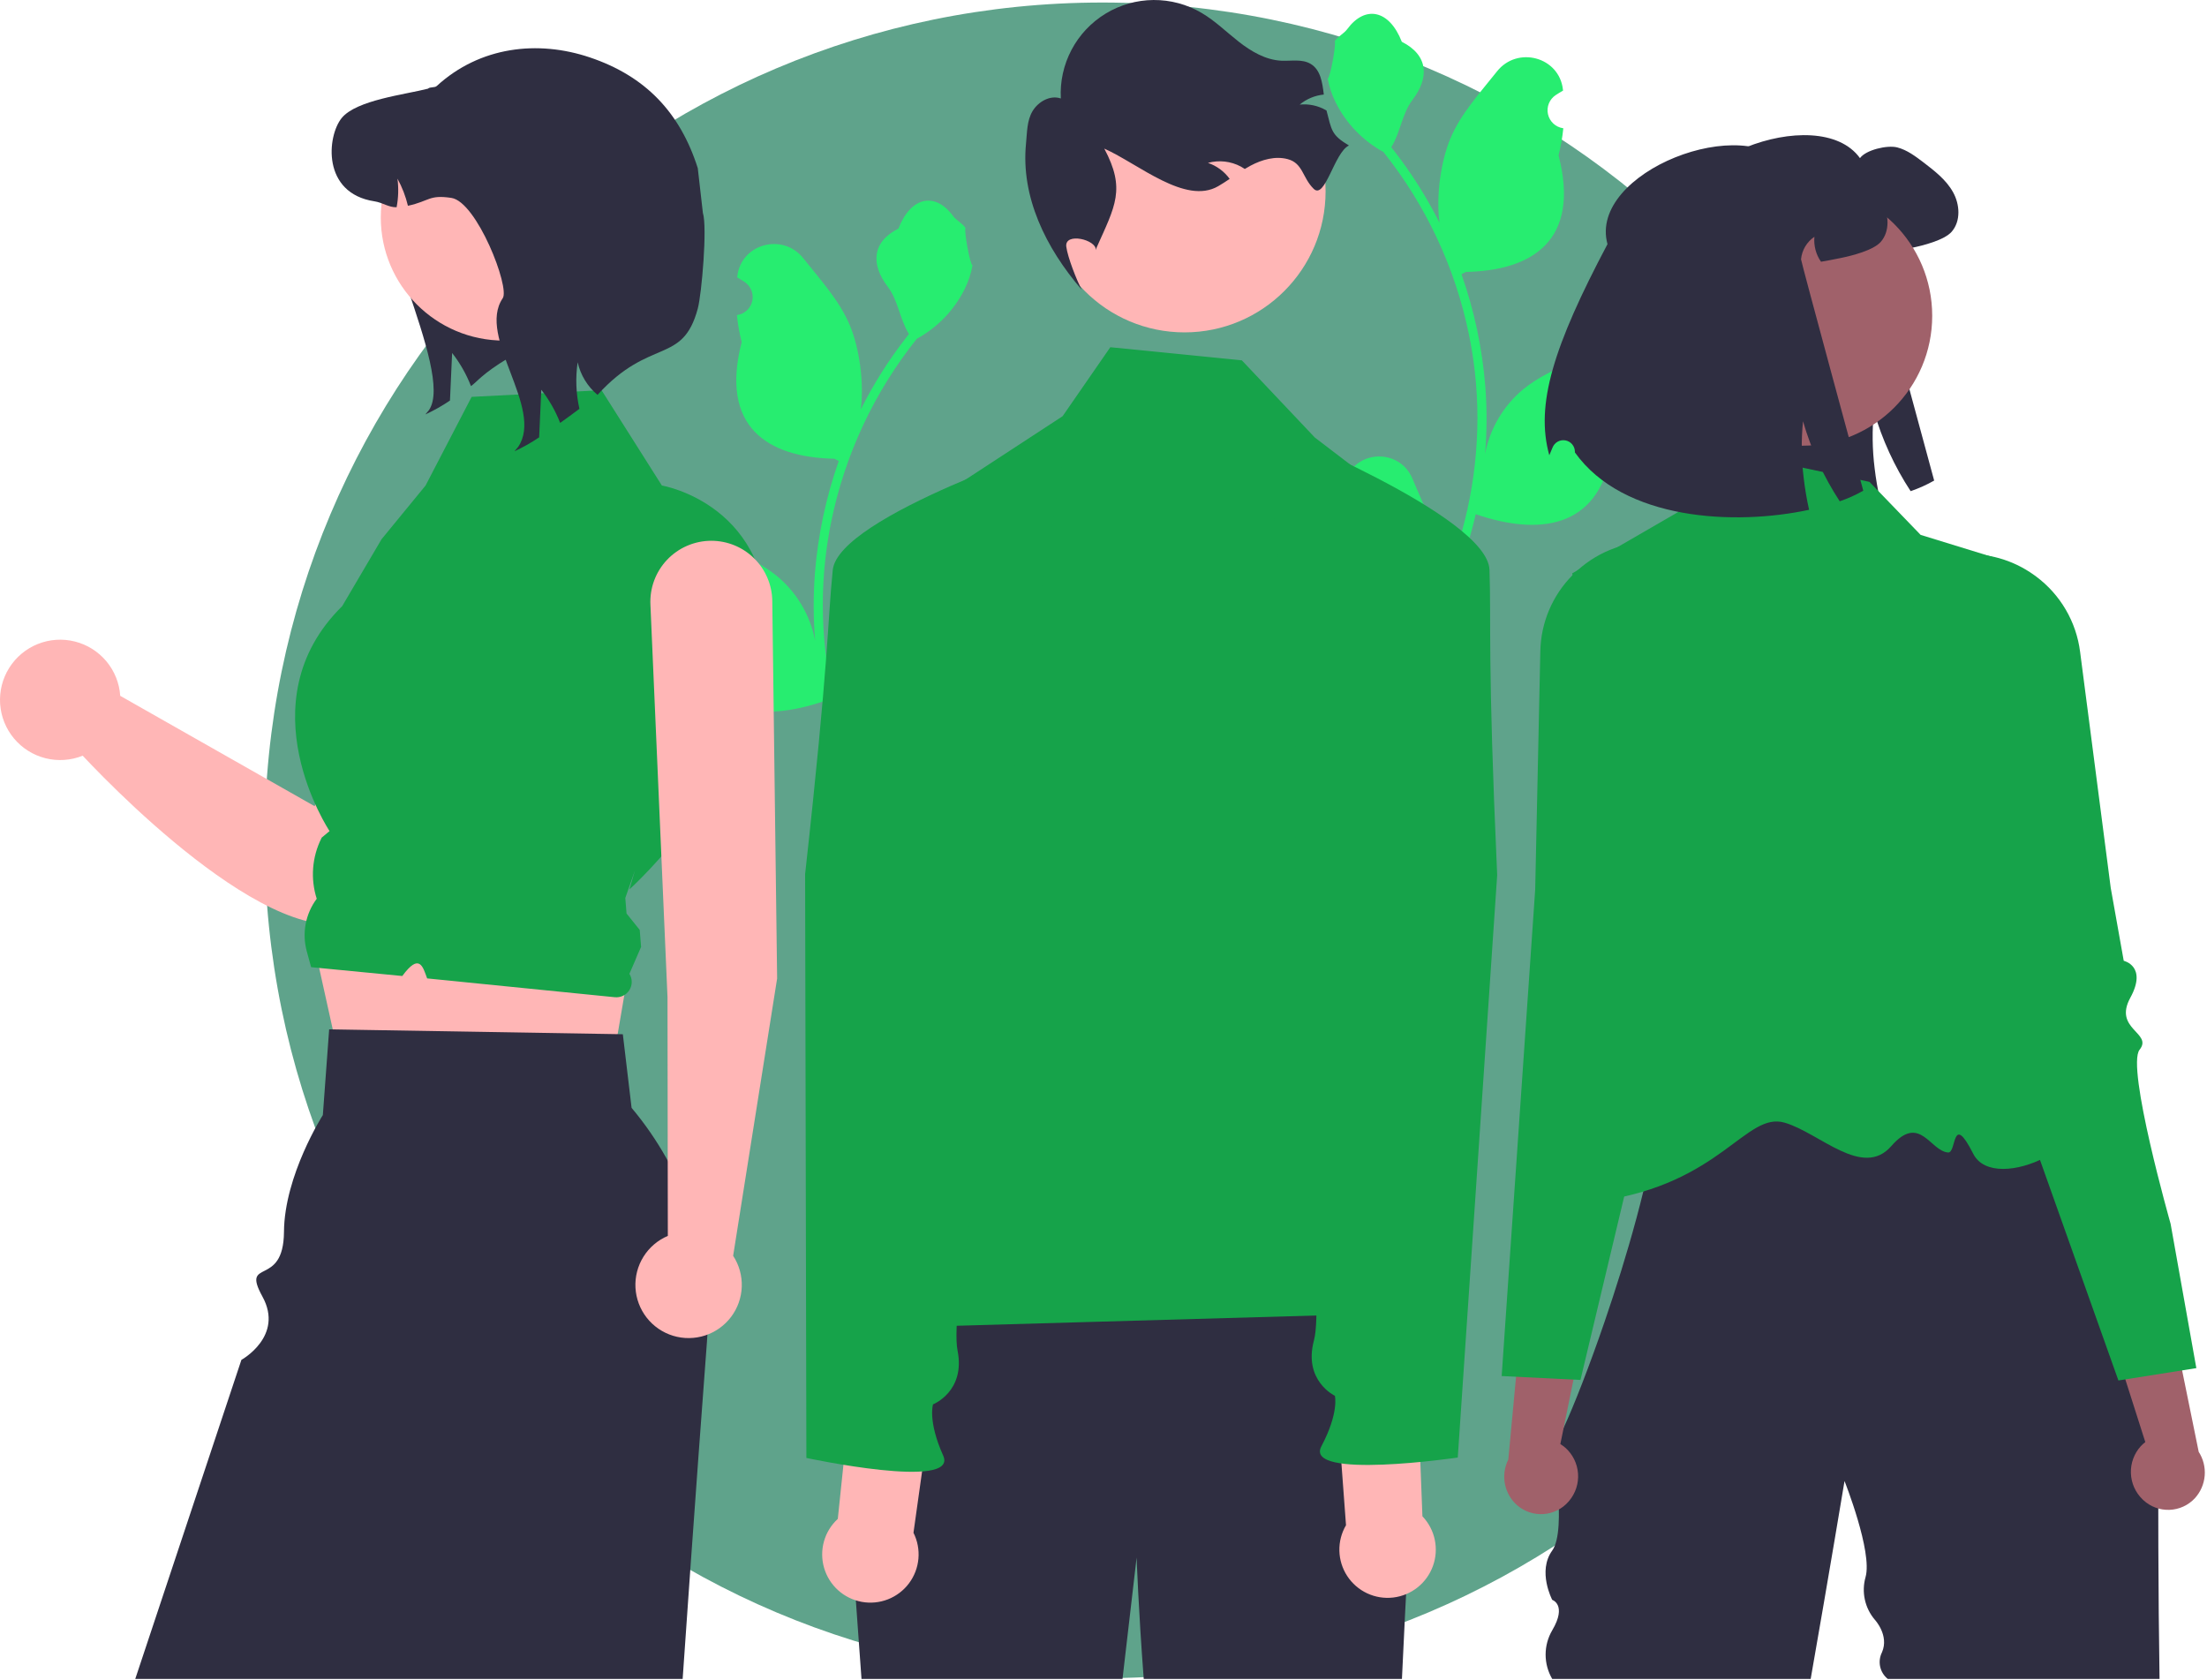 <svg width="1001" height="762" viewBox="0 0 1001 762" fill="none" xmlns="http://www.w3.org/2000/svg">
<path d="M880.011 381.147C880.011 591.015 709.879 761.147 500.011 761.147C290.142 761.147 120.011 591.015 120.011 381.147C120.011 171.279 290.142 1.147 500.011 1.147C709.879 1.147 880.011 171.279 880.011 381.147Z" fill="#5FA38B"/>
<path d="M606.378 229.571C607.622 229.628 608.853 229.301 609.906 228.635C610.958 227.969 611.78 226.995 612.26 225.846C612.741 224.697 612.857 223.428 612.592 222.211C612.327 220.994 611.694 219.888 610.78 219.042C610.627 218.434 610.517 217.996 610.364 217.388C610.418 217.255 610.473 217.123 610.529 216.99C616.121 203.656 635.074 203.748 640.619 217.102C645.54 228.955 651.806 240.828 653.348 253.361C654.028 258.9 653.741 264.516 652.501 269.957C664.06 244.743 670.062 217.338 670.101 189.601C670.103 182.641 669.717 175.686 668.943 168.769C668.303 163.098 667.415 157.468 666.28 151.878C660.085 121.548 646.783 93.12 627.468 68.928C618.119 63.827 610.559 55.983 605.805 46.453C604.083 43.028 602.866 39.371 602.192 35.596C603.247 35.735 606.169 19.674 605.373 18.688C606.843 16.458 609.473 15.35 611.078 13.173C619.061 2.35 630.059 4.24 635.801 18.948C648.066 25.138 648.185 35.404 640.659 45.278C635.871 51.559 635.213 60.059 631.012 66.784C631.444 67.338 631.894 67.874 632.326 68.427C640.227 78.586 647.113 89.496 652.886 100.998C651.252 88.241 653.664 72.871 657.774 62.964C662.454 51.675 671.224 42.168 678.948 32.409C688.226 20.688 707.25 25.803 708.884 40.663C708.9 40.806 708.915 40.95 708.931 41.094C707.783 41.741 706.66 42.428 705.562 43.155C704.181 44.077 703.112 45.395 702.493 46.935C701.874 48.476 701.736 50.167 702.095 51.788C702.454 53.409 703.294 54.883 704.505 56.018C705.717 57.153 707.243 57.896 708.883 58.149L709.052 58.175C708.643 62.309 707.92 66.407 706.891 70.432C716.799 108.751 695.407 122.708 664.863 123.335C664.188 123.68 663.531 124.026 662.857 124.355C668.657 140.791 672.295 157.912 673.68 175.286C674.463 185.537 674.417 195.834 673.541 206.077L673.593 205.714C675.806 194.324 681.882 184.046 690.795 176.617C704.033 165.743 722.735 161.739 737.017 152.998C743.891 148.79 752.701 154.227 751.501 162.198C751.482 162.325 751.462 162.452 751.443 162.579C749.314 163.446 747.241 164.445 745.236 165.57C744.089 166.217 742.966 166.904 741.867 167.631C740.487 168.553 739.417 169.871 738.799 171.411C738.18 172.952 738.041 174.643 738.4 176.264C738.759 177.885 739.599 179.359 740.811 180.495C742.022 181.63 743.548 182.372 745.189 182.625L745.357 182.651C745.478 182.668 745.582 182.686 745.703 182.703C742.065 191.388 736.96 199.383 730.61 206.336C724.415 239.787 697.805 242.961 669.34 233.219H669.323C666.2 246.791 661.675 260.001 655.821 272.637H607.586C607.413 272.101 607.258 271.548 607.102 271.012C611.567 271.292 616.049 271.025 620.449 270.217C616.87 265.825 613.291 261.399 609.713 257.008C609.633 256.926 609.558 256.84 609.488 256.749C607.673 254.501 605.84 252.271 604.025 250.024L604.024 250.021C603.927 243.132 604.718 236.259 606.376 229.572L606.378 229.571Z" fill="#27ED70"/>
<path d="M761.243 106.128C752.275 73.429 824.611 45.389 843.607 71.722C846.248 67.978 856.01 65.704 860.489 66.853C864.967 68.001 868.734 70.872 872.409 73.651C877.462 77.533 882.699 81.552 885.799 87.134C888.923 92.692 889.405 100.271 885.202 105.095C881.872 108.93 872.041 111.411 867.034 112.421C863.543 113.133 860.603 113.708 858.077 114.121C855.782 110.815 854.725 106.806 855.091 102.798C853.39 103.945 851.965 105.454 850.917 107.217C849.868 108.98 849.223 110.954 849.028 112.996C848.959 113.845 877.255 217.96 877.255 217.96C873.855 219.895 870.279 221.502 866.575 222.76C859.247 211.561 853.635 199.329 849.923 186.471C849.07 195.069 849.178 203.735 850.245 212.31C850.812 217.118 851.625 221.894 852.679 226.619C819.054 233.877 768.478 231.488 746.475 200.619C746.471 200.491 746.467 200.364 746.464 200.236C746.447 199.017 746.006 197.843 745.219 196.913C744.431 195.983 743.344 195.357 742.145 195.14C740.945 194.924 739.708 195.131 738.645 195.726C737.582 196.322 736.759 197.268 736.317 198.404C735.783 199.766 735.291 200.945 734.853 201.882C728.445 178.96 736.736 152.432 761.243 106.128Z" fill="#2F2E41"/>
<path d="M704.024 654.335V655.406C703.981 655.05 703.981 654.691 704.024 654.335Z" fill="#2F2E41"/>
<path d="M736.953 469.282C737.808 469.05 738.678 468.881 739.558 468.776C738.548 468.94 737.68 469.109 736.953 469.282Z" fill="#2F2E41"/>
<path d="M736.191 469.476C736.422 469.411 736.679 469.346 736.953 469.282C736.698 469.348 736.453 469.397 736.191 469.476Z" fill="#2F2E41"/>
<path d="M979.474 761.484H856.221C854.463 760.08 853.241 758.115 852.76 755.917C852.28 753.719 852.57 751.423 853.582 749.413C856.949 741.691 850.351 734.635 850.351 734.635C848.112 732.011 846.554 728.874 845.817 725.504C845.08 722.133 845.187 718.633 846.127 715.314C849.393 703.908 836.595 671.716 836.595 671.716C836.595 671.716 829.696 713.284 821.243 761.484H704.024C702.06 758.139 701.025 754.331 701.025 750.452C701.025 746.573 702.06 742.765 704.024 739.42C710.855 727.838 704.024 725.616 704.024 725.616C704.024 725.616 697.192 712.655 704.024 703.244C710.855 693.833 704.024 655.406 704.024 655.406C704.281 657.105 706.227 654.016 709.223 647.539C713.785 637.685 720.756 619.964 727.799 599.391C732.834 584.708 737.91 568.552 742.153 552.757H742.163C743.275 548.607 744.329 544.495 745.324 540.421C747.27 532.431 748.938 524.667 750.205 517.377C752.954 501.674 753.86 488.185 751.749 479.412C749.999 472.112 746.168 468.086 739.558 468.776C743.1 468.189 748.29 467.633 754.684 467.108C755.837 467.015 757.032 466.922 758.267 466.819C805.962 463.215 908.292 461.146 908.292 461.146L979.33 588.373C979.33 588.373 978.249 683.753 979.474 761.484Z" fill="#2F2E41"/>
<path d="M847.918 218.55L775.706 203.232L761.368 232.093L713.084 260.047C713.084 260.047 744.208 387.304 744.03 405.202C743.579 450.642 670.873 552.505 725.79 544.669C780.708 536.833 791.863 504.009 809.493 509.199C825.394 513.88 844.808 534.702 857.806 519.81C870.803 504.917 875.381 522.115 883.6 522.709C887.506 522.991 885.153 503.904 894.981 523.302C904.808 542.7 956.919 516.588 939.257 498.926C909.842 469.511 903.864 252.672 903.864 252.672L871.118 242.596L847.918 218.55Z" fill="#16A34A"/>
<path d="M711.719 680.693C714.62 677.233 716.057 672.778 715.724 668.275C715.39 663.772 713.313 659.576 709.933 656.582C709.237 655.984 708.492 655.444 707.707 654.969L719.781 595.714L691.869 579.008L684.105 661.97C682.387 665.379 681.847 669.261 682.567 673.01C683.288 676.759 685.23 680.164 688.089 682.694C689.73 684.117 691.635 685.204 693.696 685.892C695.757 686.579 697.933 686.854 700.1 686.7C702.267 686.547 704.382 685.968 706.326 684.997C708.269 684.026 710.002 682.681 711.426 681.04C711.525 680.926 711.622 680.81 711.719 680.693Z" fill="#A0616A"/>
<path d="M798.384 368.35C798.209 366.446 795.779 365.581 792.412 364.386C789.03 363.344 785.815 361.822 782.866 359.866C775.411 354.481 778.346 348.848 782.403 341.064C783.196 339.55 784.02 337.975 784.792 336.338C787.088 331.488 783.433 311.481 773.908 276.863C770.974 266.206 770.984 258.679 768.955 253.685C766.937 248.691 762.891 246.23 751.863 245.715C738.533 245.042 725.481 249.682 715.566 258.617C715.299 258.854 715.021 259.111 714.753 259.359C714.248 259.832 713.754 260.316 713.27 260.81C704.102 270.034 698.855 282.446 698.628 295.449L698.576 297.663L696.301 403.432L681.092 624.103L716.833 625.874L751.749 479.412L754.684 467.108L761.706 437.659C761.84 437.144 775.247 384.249 790.702 375.404C796.468 372.109 798.548 370.194 798.384 368.35Z" fill="#16A34A"/>
<path d="M971.794 680.063C968.538 676.935 966.631 672.659 966.479 668.147C966.327 663.634 967.942 659.24 970.98 655.899C971.608 655.23 972.291 654.614 973.021 654.057L954.652 596.441L980.609 576.834L997.238 658.482C999.311 661.687 1000.27 665.489 999.952 669.294C999.638 673.099 998.073 676.692 995.502 679.514C994.024 681.106 992.246 682.391 990.271 683.296C988.296 684.201 986.162 684.707 983.991 684.787C981.82 684.868 979.655 684.519 977.619 683.763C975.582 683.006 973.715 681.855 972.123 680.377C972.012 680.274 971.903 680.169 971.794 680.063Z" fill="#A0616A"/>
<path d="M984.492 555.042C984.492 555.042 964.248 483.815 970.422 476.104C976.596 468.394 958.362 466.888 966.219 452.528C974.077 438.167 963.232 435.765 963.232 435.765L957.346 402.748L946.825 321.648L946.506 319.237L943.446 295.642C942.591 288.903 940.386 282.405 936.963 276.538C933.54 270.67 928.968 265.554 923.522 261.493C923.244 261.28 922.96 261.076 922.676 260.871C921.381 259.939 920.057 259.075 918.706 258.279C908.606 252.321 896.746 250.068 885.166 251.909C863.345 255.307 870.136 263.444 866.597 285.244C860.846 320.689 859.354 340.968 862.158 345.55C863.103 347.093 864.095 348.569 865.042 349.986C869.914 357.299 873.436 362.576 866.599 368.742C863.874 370.996 860.843 372.851 857.596 374.251C854.382 375.807 852.056 376.924 852.087 378.836C852.123 380.689 854.395 382.363 860.478 385.017C867.849 388.242 875.766 400.438 882.25 412.897C887.395 422.939 891.983 433.256 895.995 443.803L960.819 626.115L996.165 620.514L984.492 555.042Z" fill="#16A34A"/>
<path d="M817.452 202.15C849.99 202.15 876.366 175.773 876.366 143.235C876.366 110.698 849.99 84.321 817.452 84.321C784.915 84.321 758.538 110.698 758.538 143.235C758.538 175.773 784.915 202.15 817.452 202.15Z" fill="#A0616A"/>
<path d="M729.088 110.722C720.119 78.023 792.456 49.983 811.452 76.316C814.093 72.572 823.854 70.298 828.333 71.446C832.812 72.595 836.579 75.466 840.254 78.245C845.307 82.126 850.543 86.146 853.644 91.727C856.768 97.285 857.25 104.865 853.047 109.688C849.716 113.524 839.886 116.004 834.879 117.015C831.388 117.727 828.448 118.301 825.922 118.715C823.627 115.408 822.57 111.399 822.936 107.391C821.235 108.539 819.81 110.048 818.761 111.811C817.713 113.574 817.068 115.547 816.872 117.589C816.803 118.439 845.1 222.554 845.1 222.554C841.7 224.488 838.124 226.096 834.42 227.354C827.092 216.155 821.479 203.923 817.768 191.064C816.915 199.662 817.023 208.329 818.089 216.903C818.657 221.711 819.469 226.487 820.524 231.212C786.899 238.47 736.323 236.082 714.32 205.213C714.316 205.085 714.312 204.957 714.308 204.829C714.291 203.611 713.851 202.436 713.063 201.507C712.275 200.577 711.188 199.95 709.989 199.734C708.79 199.518 707.553 199.725 706.49 200.32C705.427 200.915 704.603 201.862 704.161 202.998C703.627 204.359 703.136 205.538 702.698 206.476C696.29 183.554 704.581 157.025 729.088 110.722Z" fill="#2F2E41"/>
<path d="M436.909 314.296C435.665 314.353 434.433 314.027 433.381 313.361C432.329 312.694 431.506 311.721 431.026 310.572C430.546 309.423 430.43 308.154 430.695 306.937C430.96 305.72 431.592 304.613 432.507 303.768C432.66 303.159 432.77 302.722 432.923 302.113C432.868 301.981 432.813 301.848 432.758 301.716C427.165 288.381 408.213 288.473 402.668 301.828C397.747 313.681 391.481 325.554 389.938 338.086C389.259 343.626 389.545 349.241 390.785 354.683C379.226 329.469 373.224 302.064 373.186 274.327C373.183 267.366 373.57 260.411 374.344 253.494C374.984 247.824 375.871 242.193 377.007 236.603C383.202 206.273 396.503 177.845 415.819 153.654C425.167 148.553 432.728 140.709 437.481 131.179C439.203 127.753 440.42 124.096 441.094 120.322C440.04 120.46 437.118 104.399 437.913 103.414C436.444 101.184 433.813 100.075 432.208 97.899C424.225 87.076 413.227 88.966 407.486 103.673C395.221 109.863 395.102 120.13 402.628 130.003C407.416 136.285 408.074 144.785 412.275 151.51C411.842 152.063 411.393 152.599 410.961 153.153C403.06 163.312 396.174 174.221 390.401 185.724C392.034 172.966 389.623 157.597 385.512 147.689C380.833 136.401 372.062 126.894 364.339 117.135C355.061 105.413 336.037 110.529 334.402 125.388C334.387 125.532 334.371 125.676 334.356 125.82C335.503 126.467 336.626 127.154 337.725 127.88C339.105 128.803 340.175 130.12 340.794 131.661C341.412 133.201 341.551 134.893 341.192 136.514C340.833 138.134 339.993 139.609 338.781 140.744C337.57 141.879 336.044 142.622 334.403 142.875L334.235 142.9C334.644 147.035 335.366 151.133 336.396 155.158C326.488 193.477 347.879 207.433 378.424 208.06C379.098 208.406 379.755 208.752 380.43 209.08C374.63 225.517 370.992 242.637 369.607 260.012C368.823 270.262 368.869 280.559 369.745 290.802L369.694 290.439C367.48 279.049 361.404 268.772 352.491 261.343C339.254 250.469 320.551 246.464 306.27 237.723C299.395 233.516 290.586 238.953 291.786 246.923C291.805 247.05 291.824 247.178 291.844 247.305C293.973 248.172 296.046 249.171 298.051 250.296C299.198 250.943 300.321 251.63 301.42 252.357C302.8 253.279 303.869 254.597 304.488 256.137C305.107 257.678 305.246 259.369 304.887 260.99C304.527 262.611 303.687 264.085 302.476 265.22C301.264 266.355 299.738 267.098 298.098 267.351L297.929 267.377C297.808 267.394 297.705 267.411 297.584 267.429C301.221 276.114 306.327 284.108 312.676 291.062C318.872 324.513 345.482 327.686 373.946 317.945H373.964C377.087 331.517 381.612 344.727 387.466 357.363H435.7C435.873 356.827 436.029 356.273 436.184 355.737C431.72 356.018 427.238 355.751 422.838 354.942C426.416 350.551 429.995 346.125 433.574 341.734C433.654 341.652 433.729 341.565 433.799 341.474C435.614 339.227 437.446 336.997 439.262 334.749L439.263 334.747C439.359 327.858 438.569 320.985 436.911 314.297L436.909 314.296Z" fill="#27ED70"/>
<path d="M211.844 71.723C210.749 74.274 176.994 74.001 175.448 76.273C163.528 93.811 206.496 168.432 194.576 185.993L192.916 187.972C196.805 186.18 200.54 184.073 204.085 181.671C204.403 174.483 204.722 167.272 205.063 160.084C208.633 164.651 211.515 169.717 213.616 175.12C216.391 173.163 218.668 169.537 230.563 162.404C235.379 157.114 240.93 152.544 247.047 148.835L211.844 71.723Z" fill="#2F2E41"/>
<path d="M236.355 215.459C232.63 213.033 228.38 211.529 223.958 211.074C219.536 210.619 215.069 211.225 210.928 212.842C206.786 214.459 203.091 217.04 200.147 220.371C197.203 223.702 195.096 227.688 194.001 231.996L142.705 365.652L54.533 315.595C54.146 309.841 51.947 304.358 48.251 299.931C44.554 295.505 39.551 292.362 33.959 290.955C28.366 289.548 22.472 289.948 17.121 292.098C11.77 294.247 7.237 298.037 4.173 302.922C1.109 307.807 -0.33 313.537 0.064 319.291C0.457 325.044 2.663 330.525 6.364 334.947C10.065 339.369 15.072 342.506 20.666 343.907C26.26 345.308 32.154 344.901 37.502 342.745C56.071 362.563 136.57 443.815 169.897 412.068C197.909 385.383 238.334 281.962 248.066 246.248C249.624 240.537 249.33 234.479 247.226 228.946C245.121 223.413 241.315 218.691 236.355 215.459Z" fill="#FFB6B6"/>
<path d="M140.036 417.669L156.223 490.833L274.591 501.54L285.469 437.833L140.036 417.669Z" fill="#FFB6B6"/>
<path d="M320.844 605.29C320.79 606.339 320.725 607.377 320.65 608.426C319.514 623.586 318.217 641.07 316.811 660.231C314.594 690.637 312.118 725.26 309.62 761.484H61.344L109.494 616.756C109.494 616.756 128.936 606.052 119.038 588.07C109.14 570.088 128.616 584.418 128.797 558.737C128.978 533.056 146.431 505.735 146.431 505.735L149.296 466.852L150.929 466.884L280.133 469.036L282.491 469.079L286.459 502.459C310.554 531.131 322.846 567.892 320.844 605.29Z" fill="#2F2E41"/>
<path d="M213.913 180.001L272.83 176.966L300.195 220.207C300.195 220.207 351.684 228.815 348.115 289.488C344.546 350.162 285.469 403.403 285.469 403.403L287.994 394.745L283.608 407.277L284.171 414.314L290.154 421.766L290.77 429.473L285.469 441.667C286.158 442.772 286.524 444.048 286.525 445.35C286.526 446.653 286.161 447.929 285.474 449.035C284.786 450.141 283.802 451.032 282.633 451.607C281.464 452.182 280.158 452.418 278.862 452.288L193.731 443.756C191.793 438.425 190.238 432.045 182.469 442.665L141.113 438.658L139.15 431.51C138.036 427.449 137.862 423.187 138.642 419.048C139.423 414.909 141.138 411.003 143.655 407.627C140.76 398.559 141.518 388.72 145.769 380.203L145.929 379.884L149.469 376.933C149.469 376.933 110.738 318.745 155.2 274.918L173.045 244.582L193.012 220.221L213.913 180.001Z" fill="#16A34A"/>
<path d="M228.576 154.476C259.432 154.476 284.446 129.463 284.446 98.606C284.446 67.751 259.432 42.737 228.576 42.737C197.72 42.737 172.706 67.751 172.706 98.606C172.706 129.463 197.72 154.476 228.576 154.476Z" fill="#FFB6B6"/>
<path d="M271.01 179.091C266.46 175.289 263.293 170.092 262.002 164.305C260.968 171.331 261.238 178.487 262.798 185.415C259.772 187.689 256.838 189.85 254.063 191.807C251.962 186.404 249.08 181.338 245.51 176.771C245.169 183.959 244.85 191.17 244.532 198.358C240.987 200.76 237.251 202.867 233.363 204.659L235.023 202.68C246.943 185.119 216.097 152.795 228.017 135.257C231.361 130.343 216.257 91.513 204.746 89.762C194.51 88.215 194.942 91.172 185.024 93.333C183.994 89.038 182.396 84.899 180.27 81.027C180.836 85.342 180.705 89.719 179.884 93.993C176.358 94.129 173.584 91.883 169.829 91.309C145.876 87.646 148.31 61.737 154.975 53.525C161.663 45.336 183.864 42.879 194.101 40.218C195.033 39.308 197.149 39.877 198.081 39.012C217.699 21.059 243.936 18.086 267.547 26.043C292.726 34.529 308.425 50.953 316.482 76.273L318.793 96.535C320.866 103.05 318.258 133.363 316.482 139.965C309.578 165.629 294.875 152.818 271.01 179.091Z" fill="#2F2E41"/>
<path d="M352.473 443.787L350.273 272.483C350.159 265.226 347.195 258.305 342.022 253.213C336.85 248.121 329.883 245.268 322.624 245.268C318.869 245.268 315.154 246.032 311.704 247.515C308.255 248.998 305.143 251.168 302.559 253.892C299.976 256.617 297.974 259.839 296.676 263.363C295.378 266.886 294.812 270.637 295.011 274.387L302.751 452.26L302.898 560.54C298.336 562.475 294.48 565.766 291.854 569.969C289.229 574.171 287.96 579.079 288.221 584.027C288.483 588.976 290.261 593.723 293.314 597.626C296.368 601.528 300.548 604.396 305.288 605.839C310.028 607.283 315.098 607.232 319.808 605.695C324.519 604.157 328.641 601.206 331.616 597.243C334.591 593.281 336.274 588.499 336.436 583.546C336.599 578.594 335.233 573.712 332.524 569.563L352.473 443.787Z" fill="#FFB6B6"/>
<path d="M640.822 665.414C640.822 665.414 637.421 726.596 635.858 761.488H518.746C516.335 729.734 515.524 706.405 515.524 706.405L509.116 761.488H390.739L383.4 659.471L418.865 571.56C418.865 571.56 611.061 558.23 628.889 575.14C646.705 592.037 640.822 665.414 640.822 665.414Z" fill="#2F2E41"/>
<path d="M537.261 150.751C572.591 150.751 601.231 122.11 601.231 86.781C601.231 51.451 572.591 22.811 537.261 22.811C501.931 22.811 473.291 51.451 473.291 86.781C473.291 122.11 501.931 150.751 537.261 150.751Z" fill="#FFB6B6"/>
<path d="M611.825 65.994C605.254 68.99 600.997 90.689 595.832 85.645C590.668 80.6 591.013 74.035 584.05 72.174C578.427 70.664 572.376 72.389 567.248 75.111C566.332 75.591 565.444 76.113 564.579 76.633C564.008 76.251 563.439 75.892 562.829 75.561C558.241 73.106 552.887 72.503 547.869 73.878C551.834 75.206 555.282 77.747 557.724 81.142C556.007 82.292 554.269 83.445 552.49 84.467C537.633 93.041 516.492 74.398 500.854 67.394C510.649 85.776 505.826 93.388 497.321 112.399L497.027 113.482C497.51 108.717 482.767 105.166 483.622 111.874C484.229 116.636 488.35 127.221 490.658 131.425C474.216 112.413 462.98 89.148 465.351 65.149C465.867 60.107 465.711 54.788 468.312 50.412C470.915 46.059 476.342 43.004 481.143 44.664C480.737 37.01 482.411 29.389 485.99 22.611C489.568 15.833 494.917 10.152 501.466 6.17C508.016 2.189 515.522 0.057 523.186 0.001C530.85 -0.055 538.387 1.967 544.994 5.852C551.133 9.454 556.259 14.549 561.885 18.944C567.512 23.339 573.999 27.17 581.134 27.533C585.66 27.751 590.586 26.646 594.475 28.99C598.98 31.71 599.751 37.406 600.427 42.886C596.409 43.282 592.601 44.867 589.488 47.439C593.645 47.015 597.83 47.912 601.448 50.004C601.516 50.035 601.582 50.072 601.644 50.115C604.025 59.173 603.781 61.181 611.825 65.994Z" fill="#2F2E41"/>
<path d="M391.022 602.509C445.498 538.744 427.098 457.64 405.477 375.769L409.591 254.822C409.793 248.889 411.419 243.092 414.333 237.92C417.247 232.748 421.362 228.353 426.332 225.106L481.945 188.775L503.591 157.479L563.256 163.445L596.343 198.436L632.967 226.395C642.162 233.415 649.159 242.918 653.132 253.783C657.105 264.649 657.889 276.424 655.391 287.72L620.344 446.217C620.344 446.217 635.003 528.383 626.058 537.457C617.114 546.532 594.067 537.462 612.344 547.649C634.277 559.874 654.219 557.618 643.12 568.717C632.021 579.816 646.068 595.247 646.068 595.247L391.022 602.509Z" fill="#16A34A"/>
<path d="M414.314 695.181L423.395 630.479L387.158 620.134L379.99 688.883C376.991 691.633 374.818 695.164 373.716 699.081C372.615 702.998 372.627 707.144 373.753 711.055C374.879 714.965 377.073 718.483 380.088 721.215C383.104 723.946 386.822 725.782 390.824 726.517C394.826 727.251 398.953 726.854 402.742 725.371C406.531 723.889 409.832 721.378 412.272 718.123C414.713 714.867 416.197 710.995 416.557 706.942C416.918 702.89 416.141 698.816 414.314 695.181Z" fill="#FFB6B6"/>
<path d="M483.304 200.438C483.304 200.438 380.156 234.01 377.696 258.573C375.237 283.137 376.052 298.174 365.166 396.468L365.739 661.245C365.739 661.245 434.894 676.051 427.802 660.221C420.71 644.39 423.184 636.942 423.184 636.942C423.184 636.942 438.011 631.091 434.3 612.504C430.588 593.916 449.201 501.802 449.201 501.802L460.949 336.601L483.304 200.438Z" fill="#16A34A"/>
<path d="M610.489 691.754L605.655 626.597L642.492 618.643L645.151 687.713C647.964 690.653 649.901 694.319 650.744 698.3C651.587 702.28 651.304 706.417 649.925 710.245C648.546 714.073 646.127 717.441 642.939 719.969C639.751 722.498 635.921 724.087 631.88 724.558C627.838 725.03 623.746 724.364 620.062 722.637C616.378 720.909 613.249 718.189 611.026 714.781C608.804 711.372 607.576 707.412 607.481 703.344C607.386 699.276 608.428 695.263 610.489 691.754Z" fill="#FFB6B6"/>
<path d="M573.984 193.56C573.984 193.56 674.718 233.802 675.567 258.474C676.415 283.146 674.618 298.098 679.057 396.893L661.177 661.066C661.177 661.066 591.203 671.32 599.314 655.987C607.426 640.654 605.444 633.06 605.444 633.06C605.444 633.06 591.031 626.253 595.949 607.948C600.868 589.642 588.316 496.509 588.316 496.509L587.392 330.893L573.984 193.56Z" fill="#16A34A"/>
</svg>
